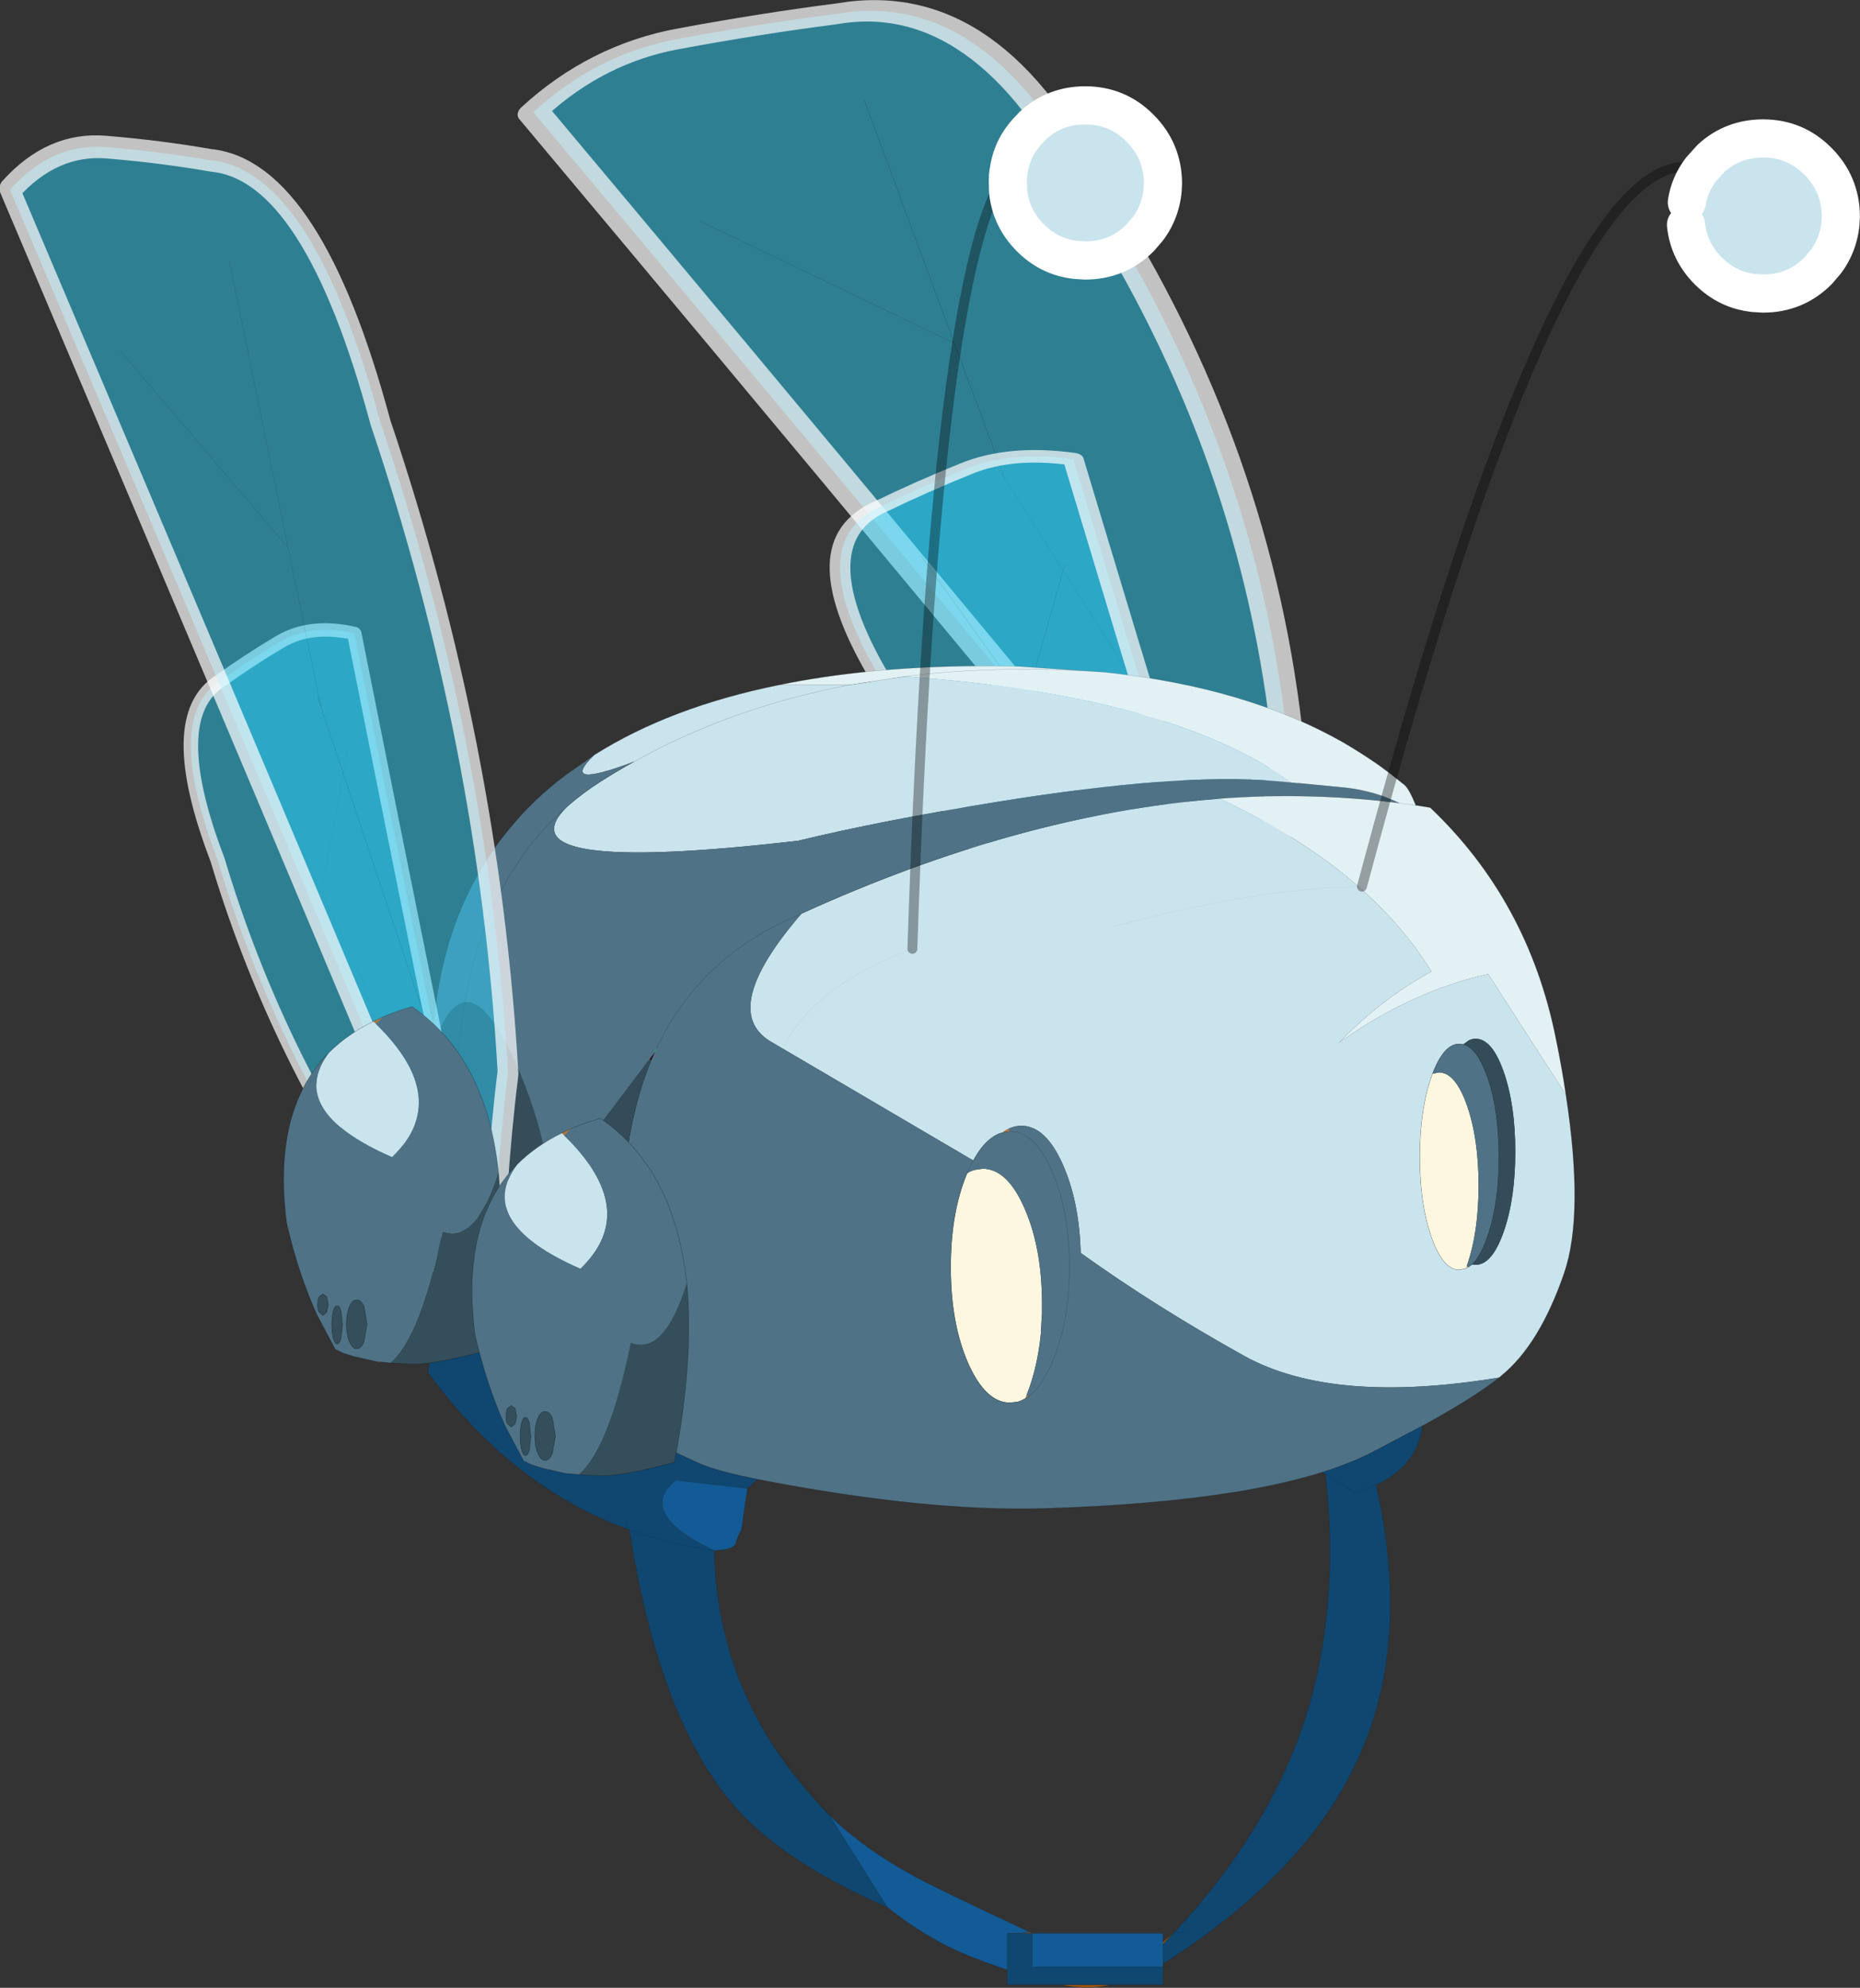 <svg viewBox="0 0 87.339 93.338" xmlns="http://www.w3.org/2000/svg" xmlns:xlink="http://www.w3.org/1999/xlink"><rect x="0" y="0" width="87.339" height="93.338" fill="#333333" stroke="none"/><use transform="translate(-.355 -4.08) scale(.819)" width="107.1" height="119" xlink:href="#a"/><defs><g id="a" transform="translate(.7 .85)"><use transform="translate(24.7 71.2)" width="1.75" height="8" xlink:href="#b"/><use transform="matrix(-.443 .119 .074 .283 62.912 -.829)" width="77.05" height="214.35" xlink:href="#c"/><use transform="matrix(.264 -.08 .135 .161 40.278 35.058)" width="77.05" height="214.35" xlink:href="#c"/><use transform="translate(24.014 42.319) scale(.324)" width="203.7" height="233.8" xlink:href="#d"/><use transform="matrix(.185 -.082 .095 .173 5.332 45.094)" width="77.05" height="214.35" xlink:href="#c"/><use transform="matrix(-.294 .016 .048 .326 21.952 10.97)" width="77.05" height="214.35" xlink:href="#c"/><use transform="translate(16 61.85) scale(.562)" width="22.1" height="36.45" xlink:href="#e"/><use transform="translate(44.688 9.087) scale(.324)" width="190.35" height="169.8" xlink:href="#f"/><use transform="translate(26.8 68.25) scale(.562)" width="22.1" height="36.45" xlink:href="#e"/></g><g id="b"><path d="m26.45 79.2-.8-.75q-.65-.55-.95-7.25 1.95 3.15 1.75 8" fill="#f2e4c1" fill-rule="evenodd" transform="translate(-24.7 -71.2)"/><path d="m1.75 8-.8-.75Q.3 6.7 0 0" fill="none" stroke="#000" stroke-linecap="round" stroke-linejoin="round" stroke-opacity=".341" stroke-width=".05"/></g><g id="g"><path d="m48.65 19.35-3.2 50.6L72.3 34 45.45 69.95l-1.85 28.3.45-2.15-.45 2.15 1.85-28.3 3.2-50.6m.65-17.7q9.4-2 19.8-3.3Q79.5-3 89.05 4.85 54.3 120.4 28.5 208.5q-4.8-25.65-10.65-44.85Q12.15 106.35 24 49 29.95 4.35 49.3 1.65m-5.7 96.6L26.45 182.2 43.6 98.25" fill="#2bd5ff" fill-opacity=".471" fill-rule="evenodd" transform="translate(-14 3.85)"/><path d="M58.3 37.85 31.45 73.8l-1.85 28.3.45-2.15m1.4-26.15 3.2-50.6m-22.2 162.85L29.6 102.1" fill="none" stroke="#000" stroke-linecap="round" stroke-linejoin="round" stroke-opacity=".251" stroke-width=".05"/><path d="M35.3 5.5q9.4-2 19.8-3.3Q65.5.85 75.05 8.7 40.3 124.25 14.5 212.35 9.7 186.7 3.85 167.5-1.85 110.2 10 52.85 15.95 8.2 35.3 5.5" fill="none" stroke="#fff" stroke-linecap="round" stroke-linejoin="round" stroke-opacity=".702" stroke-width="4"/></g><g id="h"><path d="m105.2 226.7.45.15-.65.4.2-.55m77.95-23 .2.35-.4.2.2-.55" fill="url(#i)" fill-rule="evenodd" transform="translate(1.5 -97.65)"/><path d="M100.95 180.2q.55-.45 1.1-.7l.25.5-1.35.2" fill="#b0763e" fill-rule="evenodd" transform="translate(1.5 -97.65)"/><path d="m177.05 169.8 1.15-.25.7.1.55.2q2.1 1 3.7 5.55 2.05 5.85 2.05 14.15t-2.05 14.15l-.2.55-1.15.25q-2.9 0-4.95-5.85t-2.05-14.15 2.05-14.15l.2-.55M94.7 187.4q.7-.45 1.4-.6l1.35-.2q4.35 0 7.4 7 3.1 7.05 3.1 17v1.7l-.05.45-.15 2.95q-.6 6.15-2.55 11l-.2.55q-.7.4-1.35.6l-1.35.15q-4.35 0-7.45-7.05-3.05-7-3.05-16.95 0-9.7 2.9-16.6" fill="#fef7e0" fill-rule="evenodd" transform="translate(1.5 -97.65)"/><path d="M129.35 327.35h.05l.35-.1-.4.15v-.05" fill="#68390b" fill-rule="evenodd" transform="translate(1.5 -97.65)"/><path d="m105.8 321.7.55.2h-2.7l2.15-.2m23.55 1.75 1.8-1.5-1.8 1.9v-.4M120 331q-3.65.95-8.8 0h8.8" fill="#995210" fill-rule="evenodd" transform="translate(1.5 -97.65)"/><path d="m38.5 167.2.95-1.25-.65 1.45-.3-.2" fill="#3d0200" fill-rule="evenodd" transform="translate(1.5 -97.65)"/><path d="m183.15 203.7.25.3-.05.05-.2-.35" fill="#812c07" fill-rule="evenodd" transform="translate(1.5 -97.65)"/><path d="M200.65 173.5q3.25 21.2-.3 31.55-4.35 12.65-11.1 18.15l-.4.35q-29.5 4.85-45.15-3.85t-28.9-18.2q-.25-9-3.1-15.5-3.05-7-7.4-7-1.15 0-2.25.5-.55.25-1.1.7-1.05.25-2 1-1.55 1.15-2.85 3.4l-.3.55-36.1-21.2q-8.85-5.65 5.7-22.5 38.55-17.55 73.45-20.3l.5-.05q26.25 12.3 37.5 30.6-8.95 4.9-16.4 12.65 12.65-9.1 26.45-12.2l13.75 21.35m-117-74q47 3.3 68.45 18.75l-2.9-.25q-17.05-1.5-49 3.65-20.75 3.35-35.35 6.9-53.4 6.2-40.85-6.1 2.75-2.4 5.9-4.4 2.9-1.85 5.9-3.5-13.5 5.1-7.1-1.15 13.45-8.5 32.7-12.4h12.45l9.8-1.5m100.4 104.05.65.05q2.9 0 4.95-5.85t2.05-14.15-2.05-14.15-4.95-5.85q-.65 0-1.25.3l-.95.7-.7-.1q-2.75 0-4.75 5.3l-.2.55q-2.05 5.85-2.05 14.15t2.05 14.15 4.95 5.85l1.15-.25.4-.2.05-.05.65-.45m-148.25-89Q53 104.95 73.85 101 53 104.95 35.8 114.55" fill="#cae4ee" fill-rule="evenodd" transform="translate(1.5 -97.65)"/><path d="M188.85 223.55q-4.45 3.55-13.6 8.55l-9.2 4.85q-3.7 1.85-8.5 3.35-6.75 2.1-15.65 3.55h-.1q-13.95 2.25-33.3 2.85-21.05.65-50.9-5.15-6.7-1.3-10.2-2.75l-9.05-4.2q-7.95-35.3-2.5-57.95 1.15-4.9 2.95-9.25l.65-1.45-.95 1.25-8.1 10.75q-6.4 27.55.15 57.9-6.6-8.9-12.55-14.25l-9.2-7.8q-10.85-52.15 4.75-78.75l2.3-3.6q2.3-3.3 5.05-6.1l3.1-2.9-3.1 2.9q-2.75 2.8-5.05 6.1l-2.3 3.6q-15.6 26.6-4.75 78.75l-2.9-2.5q-2.3-3.75-3.6-8.05-2.35-7.4-1.8-16.5l-.5-15.6q-.55-24.8 11.15-41.35l.95-1.35 1.55-1.95q4.3-5.3 10.05-9.6l5-3.5q-6.4 6.25 7.1 1.15-3 1.65-5.9 3.5-3.15 2-5.9 4.4-12.55 12.3 40.85 6.1 14.6-3.55 35.35-6.9 31.95-5.15 49-3.65l2.9.25 1.7.15 7.8.75q5.25.6 9.6 2.75-15.55-2-31.85-.8l-.5.05q-34.9 2.75-73.45 20.3l-2 .9-.9.4q-10.2 4.8-16.8 13-3.55 4.35-6 9.65 2.45-5.3 6-9.65 6.6-8.2 16.8-13l.9-.4 2-.9q-14.55 16.85-5.7 22.5l36.1 21.2.3-.55q1.3-2.25 2.85-3.4.95-.75 2-1l1.35-.2q4.35 0 7.4 7 3.1 7.05 3.1 17v1.7l-.05.45-.15 2.95q-.6 6.7-2.9 11.85-1.8 4.15-4.05 5.9 2.25-1.75 4.05-5.9 2.3-5.15 2.9-11.85l.15-2.95.05-.45V204q0-9.95-3.1-17-3.05-7-7.4-7l-.25-.5q1.1-.5 2.25-.5 4.35 0 7.4 7 2.85 6.5 3.1 15.5 13.25 9.5 28.9 18.2t45.15 3.85m-6.35-58.95.55.2q2.1 1 3.7 5.55 2.05 5.85 2.05 14.15t-2.05 14.15q-1.2 3.45-2.7 4.9l-.65.45-.25-.3q2.05-5.85 2.05-14.15t-2.05-14.15q-1.6-4.55-3.7-5.55l-.55-.2-.7-.1-1.15.25q2-5.3 4.75-5.3l.7.1m-142.8.8-.25.55.25-.55m65.5 61.3q1.95-4.85 2.55-11l.15-2.95.05-.45v-1.7q0-9.95-3.1-17-3.05-7-7.4-7l-1.35.2q-.7.15-1.4.6l.15-.4.95-1.85-.95 1.85-.15.4q-2.9 6.9-2.9 16.6 0 9.95 3.05 16.95 3.1 7.05 7.45 7.05l1.35-.15q.65-.2 1.35-.6l.65-.4-.45-.15" fill="#4f7286" fill-rule="evenodd" transform="translate(1.5 -97.65)"/><path d="m174.2 122.3 2.45.4q17.3 16.45 22.2 40.7 1.1 5.3 1.8 10.1l-13.75-21.35q-13.8 3.1-26.45 12.2 7.45-7.75 16.4-12.65-11.25-18.3-37.5-30.6 16.3-1.2 31.85.8-4.35-2.15-9.6-2.75l-7.8-.75-1.7-.15Q130.65 102.8 83.65 99.5q16.7-2.1 35.55-.75-18.85-1.35-35.55.75l-9.8 1.5H61.4q15.1-3.1 33.7-3.35 4.35-.05 8.55.05l15.55 1.05q25.1 2.7 42.2 12.5 3.15 1.85 6.1 3.9l1.95 1.45 2.6 2.05q.85.7 2.05 3.65l-2.9-.4 2.9.4v.05l.1-.05" fill="#e2f1f4" fill-rule="evenodd" transform="translate(1.5 -97.65)"/><path d="M184.05 203.55q1.5-1.45 2.7-4.9 2.05-5.85 2.05-14.15t-2.05-14.15q-1.6-4.55-3.7-5.55l-.55-.2.95-.7q.6-.3 1.25-.3 2.9 0 4.95 5.85t2.05 14.15-2.05 14.15-4.95 5.85l-.65-.05m-153.5 32.3q-6.55-30.35-.15-57.9l8.1-10.75.3.2q-1.8 4.35-2.95 9.25-5.45 22.65 2.5 57.95l-7.8 1.25" fill="#344c59" fill-rule="evenodd" transform="translate(1.5 -97.65)"/><path d="M129.35 327.3v.45h-23.1v-5.85h23.1v5.4M55.8 243.2l-1.05 7.3q-.7 1.1-1.05 2.55-.6.95-3.75 1.1-13.85-6.6-6.8-12.4l12.65 1.45m14.45 57.7q5.85 5.9 15.55 11.15 3.45 1.9 20 9.65l-2.15.2h-1.85v6.45q-7.6-2.55-11.5-4.65-5.2-2.8-9.75-6.45l-10.3-16.35" fill="#135b96" fill-rule="evenodd" transform="translate(1.5 -97.65)"/><path d="M175.25 232.1q-.9 7.1-8.2 10.45 6.3 27.7-3.15 48.4-9.15 20.2-34.55 36.35v-3.45l1.8-1.9.25-.25q16.25-17.45 22.75-36.65 6.65-19.8 4-44.35l-.6-.4q4.8-1.5 8.5-3.35l9.2-4.85M8.8 213.8l9.2 7.8q5.95 5.35 12.55 14.25l7.8-1.25 9.05 4.2q3.5 1.45 10.2 2.75l-1.8 1.65-12.65-1.45q-7.05 5.8 6.8 12.4.35 19.3 10.8 35.1 4 6.05 9.5 11.65l10.3 16.35q-13.4-5.7-22.4-13.3-17-14.3-23.15-53.1l.1-.3q7.1 2.55 14.85 3.6-7.75-1.05-14.85-3.6l-.7-.25q-20.45-7.6-35.1-27.65l3-19.4q1.3 4.3 3.6 8.05l2.9 2.5M34.7 249l-.3 1.3.3-1.3m98.7 72.7h-2 2m-4.05 6.05V331H101.8v-9.1h4.45v5.85h23.1m28.8-87.05 5.15 3.2 3.75-1.35-3.75 1.35-5.15-3.2" fill="#0f4771" fill-rule="evenodd" transform="translate(1.5 -97.65)"/><path d="m175.7 24.65 2.45.4q17.3 16.45 22.2 40.7 1.1 5.3 1.8 10.1 3.25 21.2-.3 31.55-4.35 12.65-11.1 18.15l-.4.35q-4.45 3.55-13.6 8.55l-9.2 4.85q-3.7 1.85-8.5 3.35-6.75 2.1-15.65 3.55h-.1q-13.95 2.25-33.3 2.85-21.05.65-50.9-5.15-6.7-1.3-10.2-2.75l-9.05-4.2-7.8 1.25M175.7 24.65h-.1v.05l.1-.05m-.1 0q-1.2-2.95-2.05-3.65l-2.6-2.05L169 17.5q-2.95-2.05-6.1-3.9-17.1-9.8-42.2-12.5-18.85-1.35-35.55.75m87.55 22.4 2.9.4m8.4 42.3.55.2q2.1 1 3.7 5.55 2.05 5.85 2.05 14.15T188.25 101q-1.2 3.45-2.7 4.9M184 66.95l-.7-.1q-2.75 0-4.75 5.3m6.35 34.2.65-.45m-1.1.7-1.15.25q-2.9 0-4.95-5.85t-2.05-14.15 2.05-14.15l.2-.55M62.9 3.35Q78 .25 96.6 0q4.35-.05 8.55.05L120.7 1.1M75.35 3.35l9.8-1.5M41.2 67.75q2.45-5.3 6-9.65 6.6-8.2 16.8-13l.9-.4 2-.9q38.55-17.55 73.45-20.3m.5-.05q16.3-1.2 31.85.8M37.3 16.9q-3 1.65-5.9 3.5-3.15 2-5.9 4.4l-3.1 2.9q-2.75 2.8-5.05 6.1l-2.3 3.6Q-.55 64 10.3 116.15l9.2 7.8q5.95 5.35 12.55 14.25M13.6 30.8l1.55-1.95q4.3-5.3 10.05-9.6l5-3.5q13.45-8.5 32.7-12.4m-22.6 66.4.65-1.45M3.8 105.6Q1.45 98.2 2 89.1l-.5-15.6Q.95 48.7 12.65 32.15m27.2 104.8q-7.95-35.3-2.5-57.95 1.15-4.9 2.95-9.25m35.05-66.4Q54.5 7.3 37.3 16.9m60 70.6.3-.55q1.3-2.25 2.85-3.4.95-.75 2-1m4.7 46.65q2.25-1.75 4.05-5.9 2.3-5.15 2.9-11.85l.15-2.95.05-.45v-1.7q0-9.95-3.1-17-3.05-7-7.4-7l-1.35.2m-6.25 7.2.15-.4.95-1.85m9.2 42.1q-.7.4-1.35.6l-1.35.15q-4.35 0-7.45-7.05-3.05-7-3.05-16.95 0-9.7 2.9-16.6m10.3 39.85.65-.4M10.3 116.15l-2.9-2.5q-2.3-3.75-3.6-8.05m181.05.8.05-.05m-.05.05-.4.2" fill="none" stroke="#000" stroke-linecap="round" stroke-linejoin="round" stroke-opacity=".341" stroke-width=".05"/><path d="m40.95 68.3.25-.55" fill="none" stroke="#0f0" stroke-linecap="round" stroke-linejoin="round" stroke-width=".05"/><path d="M176.75 134.45q-.9 7.1-8.2 10.45 6.3 27.7-3.15 48.4-9.15 20.2-34.55 36.35v.05h.05l.35-.1-.4.15v.35h.8m1-5.8.25-.25q16.25-17.45 22.75-36.65 6.65-19.8 4-44.35l-.6-.4M59.1 143.9l-1.8 1.65-1.05 7.3q-.7 1.1-1.05 2.55-.6.95-3.75 1.1.35 19.3 10.8 35.1l9.5 11.65q5.85 5.9 15.55 11.15 3.45 1.9 20 9.65l.55.2h23v1.55l1.8-1.5-1.8 1.9v3.45m-79.4-73.15q-7.75-1.05-14.85-3.6l-.7-.25.3-1.3m.3 1.85q6.15 38.8 23.15 53.1 9 7.6 22.4 13.3l-10.3-16.35q-5.5-5.6-9.5-11.65m-58.45-86L.8 125q14.65 20.05 35.1 27.65m97 71.4h2m-4.05 1.75v.4m0 3.5v.05m0 .35v3.25h-9.35q-3.65.95-8.8 0h-9.4v-2.65q-7.6-2.55-11.5-4.65-5.2-2.8-9.75-6.45m21.25 11.1v-6.45h1.85l2.15-.2m-2.15.2h2.7m13.65 9.1h-8.8m55.85-88.45-3.75 1.35-5.15-3.2" fill="none" stroke="#000" stroke-linecap="round" stroke-linejoin="round" stroke-opacity=".251" stroke-width=".05"/><path d="M20.45 197.2q-1.85 12.3-2.7 16.45-.9 4.1-2.05 6.25 2.4 2.3 1.35 1.6-3.4-2.25-8.25-7.7-2.15-1.7-5.8-5.35-3.65-3.6-2.2-3.65 1.4-.05-1.35-17.35-2.75-17.35 2.6-26.9 5.3-9.55 12.8 7.4 7.45 16.95 5.6 29.25" fill-opacity=".333" fill-rule="evenodd" transform="translate(1.5 -97.65)"/></g><g id="j"><path d="m9.4 1.75-.25-.25.95-.45-.7.7" fill="url(#k)" fill-rule="evenodd"/><path d="m9.15 1.5.25.25q7.85 7.65 1.65 13.6Q.2 10.6 4.6 4.7q1.9-1.9 4.55-3.2" fill="#cae4ee" fill-rule="evenodd"/><path d="m9.4 1.75.7-.7q1.4-.6 3-1.05 7.55 5.2 8.8 16.8-2.3 7.4-5.7 6.1-2.2 10.75-5.3 13.45l-.95-.1h-.3L7.2 35.7l-1.1-.35-.85-.4-1.9-3.6Q1.5 27.25.3 22.1-1.2 10.55 4.6 4.7q-4.4 5.9 6.45 10.65 6.2-5.95-1.65-13.6m-4.35 29.3q-.15.6-.15 1.4t.15 1.35q.15.6.4.6t.4-.6L6 32.45l-.15-1.4q-.15-.55-.4-.55t-.4.55m-.5-.65-.15-.8-.4-.3-.4.3q-.15.35-.15.8t.15.75l.4.35.4-.35.15-.75m3.65.2q-.3-.7-.75-.7t-.75.7q-.3.75-.3 1.8t.3 1.75q.3.75.75.75t.75-.75l.3-1.75-.3-1.8" fill="#4f7286" fill-rule="evenodd"/><path d="M21.9 16.8q.75 7.7-1.25 18.3-5.65 1.5-7.75 1.35l-2-.1q3.1-2.7 5.3-13.45 3.4 1.3 5.7-6.1M8.2 30.6l.3 1.8-.3 1.75q-.3.75-.75.75t-.75-.75q-.3-.7-.3-1.75t.3-1.8q.3-.7.75-.7t.75.7m-3.65-.2-.15.75-.4.35-.4-.35q-.15-.3-.15-.75t.15-.8l.4-.3.4.3.15.8m.5.65q.15-.55.4-.55t.4.55l.15 1.4-.15 1.35q-.15.6-.4.6t-.4-.6q-.15-.55-.15-1.35t.15-1.4" fill="#354e5b" fill-rule="evenodd"/><path d="m10.1 1.05-.95.45Q6.5 2.8 4.6 4.7m17.3 12.1Q20.65 5.2 13.1 0q-1.6.45-3 1.05m.8 35.3-.95-.1h-.3L7.2 35.7l-1.1-.35-.85-.4-1.9-3.6Q1.5 27.25.3 22.1-1.2 10.55 4.6 4.7m6.3 31.65 2 .1q2.1.15 7.75-1.35 2-10.6 1.25-18.3" fill="none" stroke="#000" stroke-linecap="round" stroke-linejoin="round" stroke-opacity=".341" stroke-width=".05"/><path d="m8.2 30.6.3 1.8-.3 1.75q-.3.75-.75.75t-.75-.75q-.3-.7-.3-1.75t.3-1.8q.3-.7.75-.7t.75.7m-3.65-.2-.15.75-.4.35-.4-.35q-.15-.3-.15-.75t.15-.8l.4-.3.4.3.15.8m.5.65q.15-.55.4-.55t.4.55l.15 1.4-.15 1.35q-.15.6-.4.6t-.4-.6q-.15-.55-.15-1.35t.15-1.4" fill="none" stroke="#000" stroke-linecap="round" stroke-linejoin="round" stroke-opacity=".302" stroke-width=".05"/></g><g id="l"><path d="m28.95 21.1-1.5.1q-4.4 0-7.5-3.1t-3.1-7.5l.1-1.55q.5 4.7 3.95 8.15 3.4 3.4 8.05 3.9-4.65-.5-8.05-3.9-3.45-3.45-3.95-8.15.45-3.3 2.85-5.75-.2.9-.25 1.9v.05q-.45 1.7-.65 3.6 2.2 8.3 11.1 9.75 1.9.25 3.95-.6l.3-.15.9.05-.2.2q-2.55 2.55-6 3" fill="url(#m)" fill-rule="evenodd" transform="translate(22.7 9.6)"/><path d="M21.4-2.75q3.85-3.5 9.2-3.5 5.7 0 9.7 4.05 4 4 4.05 9.7-.05 4.5-2.6 8-3.4 2.35-6.6 2.4l-.9-.05h-.35l.05.15q-2.05.85-3.95.6-8.9-1.45-11.1-9.75.2-1.9.65-3.6V5.2q.05-1 .25-1.9l.05-.45q.5-2.95 1.55-5.6m140.3 24.1q-3.4 2.35-6.6 2.4l-.9-.05h-.35l.05.15q-2.05.85-3.95.6-8.9-1.45-11.1-9.75.2-1.9.65-3.6v-.05q.05-1 .25-1.9l.05-.45q.3-1.65.75-3.2l.8-2.4q3.85-3.5 9.2-3.5 5.7 0 9.7 4.05 4 4 4.05 9.7-.05 4.5-2.6 8" fill="#cae4ee" fill-rule="evenodd" transform="translate(22.7 9.6)"/><path d="M39.8 14.65Q26.7 30.75 22.7 152.6M163.25 15.1l-1-.4q-20.2-6.95-48.85 87.5-5.4 17.9-11.15 39.4M42.55 12.45q-1.45.55-2.75 2.2" fill="none" stroke="#000" stroke-linecap="round" stroke-linejoin="round" stroke-opacity=".341" stroke-width="1.75"/><path d="M22.7 152.6Q5.4 159.1 0 169.8m102.25-28.2q-17.6.1-44 7.05" fill="none" stroke="#000" stroke-linecap="round" stroke-linejoin="round" stroke-opacity=".102" stroke-width=".05"/><path d="M39.8 14.65q.65-4.15 3.8-7.25l.5-.55q3.85-3.5 9.2-3.5 5.7 0 9.7 4.05 4 4 4.05 9.7-.05 4.5-2.6 8L63 26.8q-4 4-9.7 4l-1.65-.1q-4.65-.5-8.05-3.9-3.45-3.45-3.95-8.15l-.05-1.55q-.05-1.3.2-2.45m122.45.05q-2 2.6-2.5 5.8m24.65 10.45-1.45 1.7q-4 4-9.7 4l-1.65-.1q-4.65-.5-8.05-3.9-3.45-3.45-3.95-8.15m2.65-9.8 1.3-1.45.5-.55q3.85-3.5 9.2-3.5 5.7 0 9.7 4.05 4 4 4.05 9.7-.05 4.5-2.6 8" fill="none" stroke="#fff" stroke-linecap="round" stroke-linejoin="round" stroke-width="6.75"/></g><use width="77.05" height="214.35" xlink:href="#g" id="c"/><use width="203.7" height="233.8" xlink:href="#h" id="d"/><use width="22.1" height="36.45" xlink:href="#j" id="e"/><use width="190.35" height="169.8" xlink:href="#l" id="f"/><linearGradient id="k" x1="-819.2" x2="819.2" gradientTransform="matrix(.016 0 0 1 12.6 20.7)" gradientUnits="userSpaceOnUse"><stop stop-color="#d57311" offset="0"/><stop stop-color="#8d7761" offset=".871"/></linearGradient><linearGradient id="m" x1="-819.2" x2="819.2" gradientTransform="matrix(.004 -.003 .5 .866 12.1 .7)" gradientUnits="userSpaceOnUse"><stop stop-color="#d57311" offset="0"/><stop stop-color="#8d7761" offset=".871"/></linearGradient><radialGradient id="i" cx="0" cy="0" r="819.2" gradientTransform="translate(54.8 251.25) scale(.175)" gradientUnits="userSpaceOnUse"><stop stop-color="#884606" offset="0"/><stop stop-color="#f8dbb1" offset="1"/></radialGradient></defs></svg>